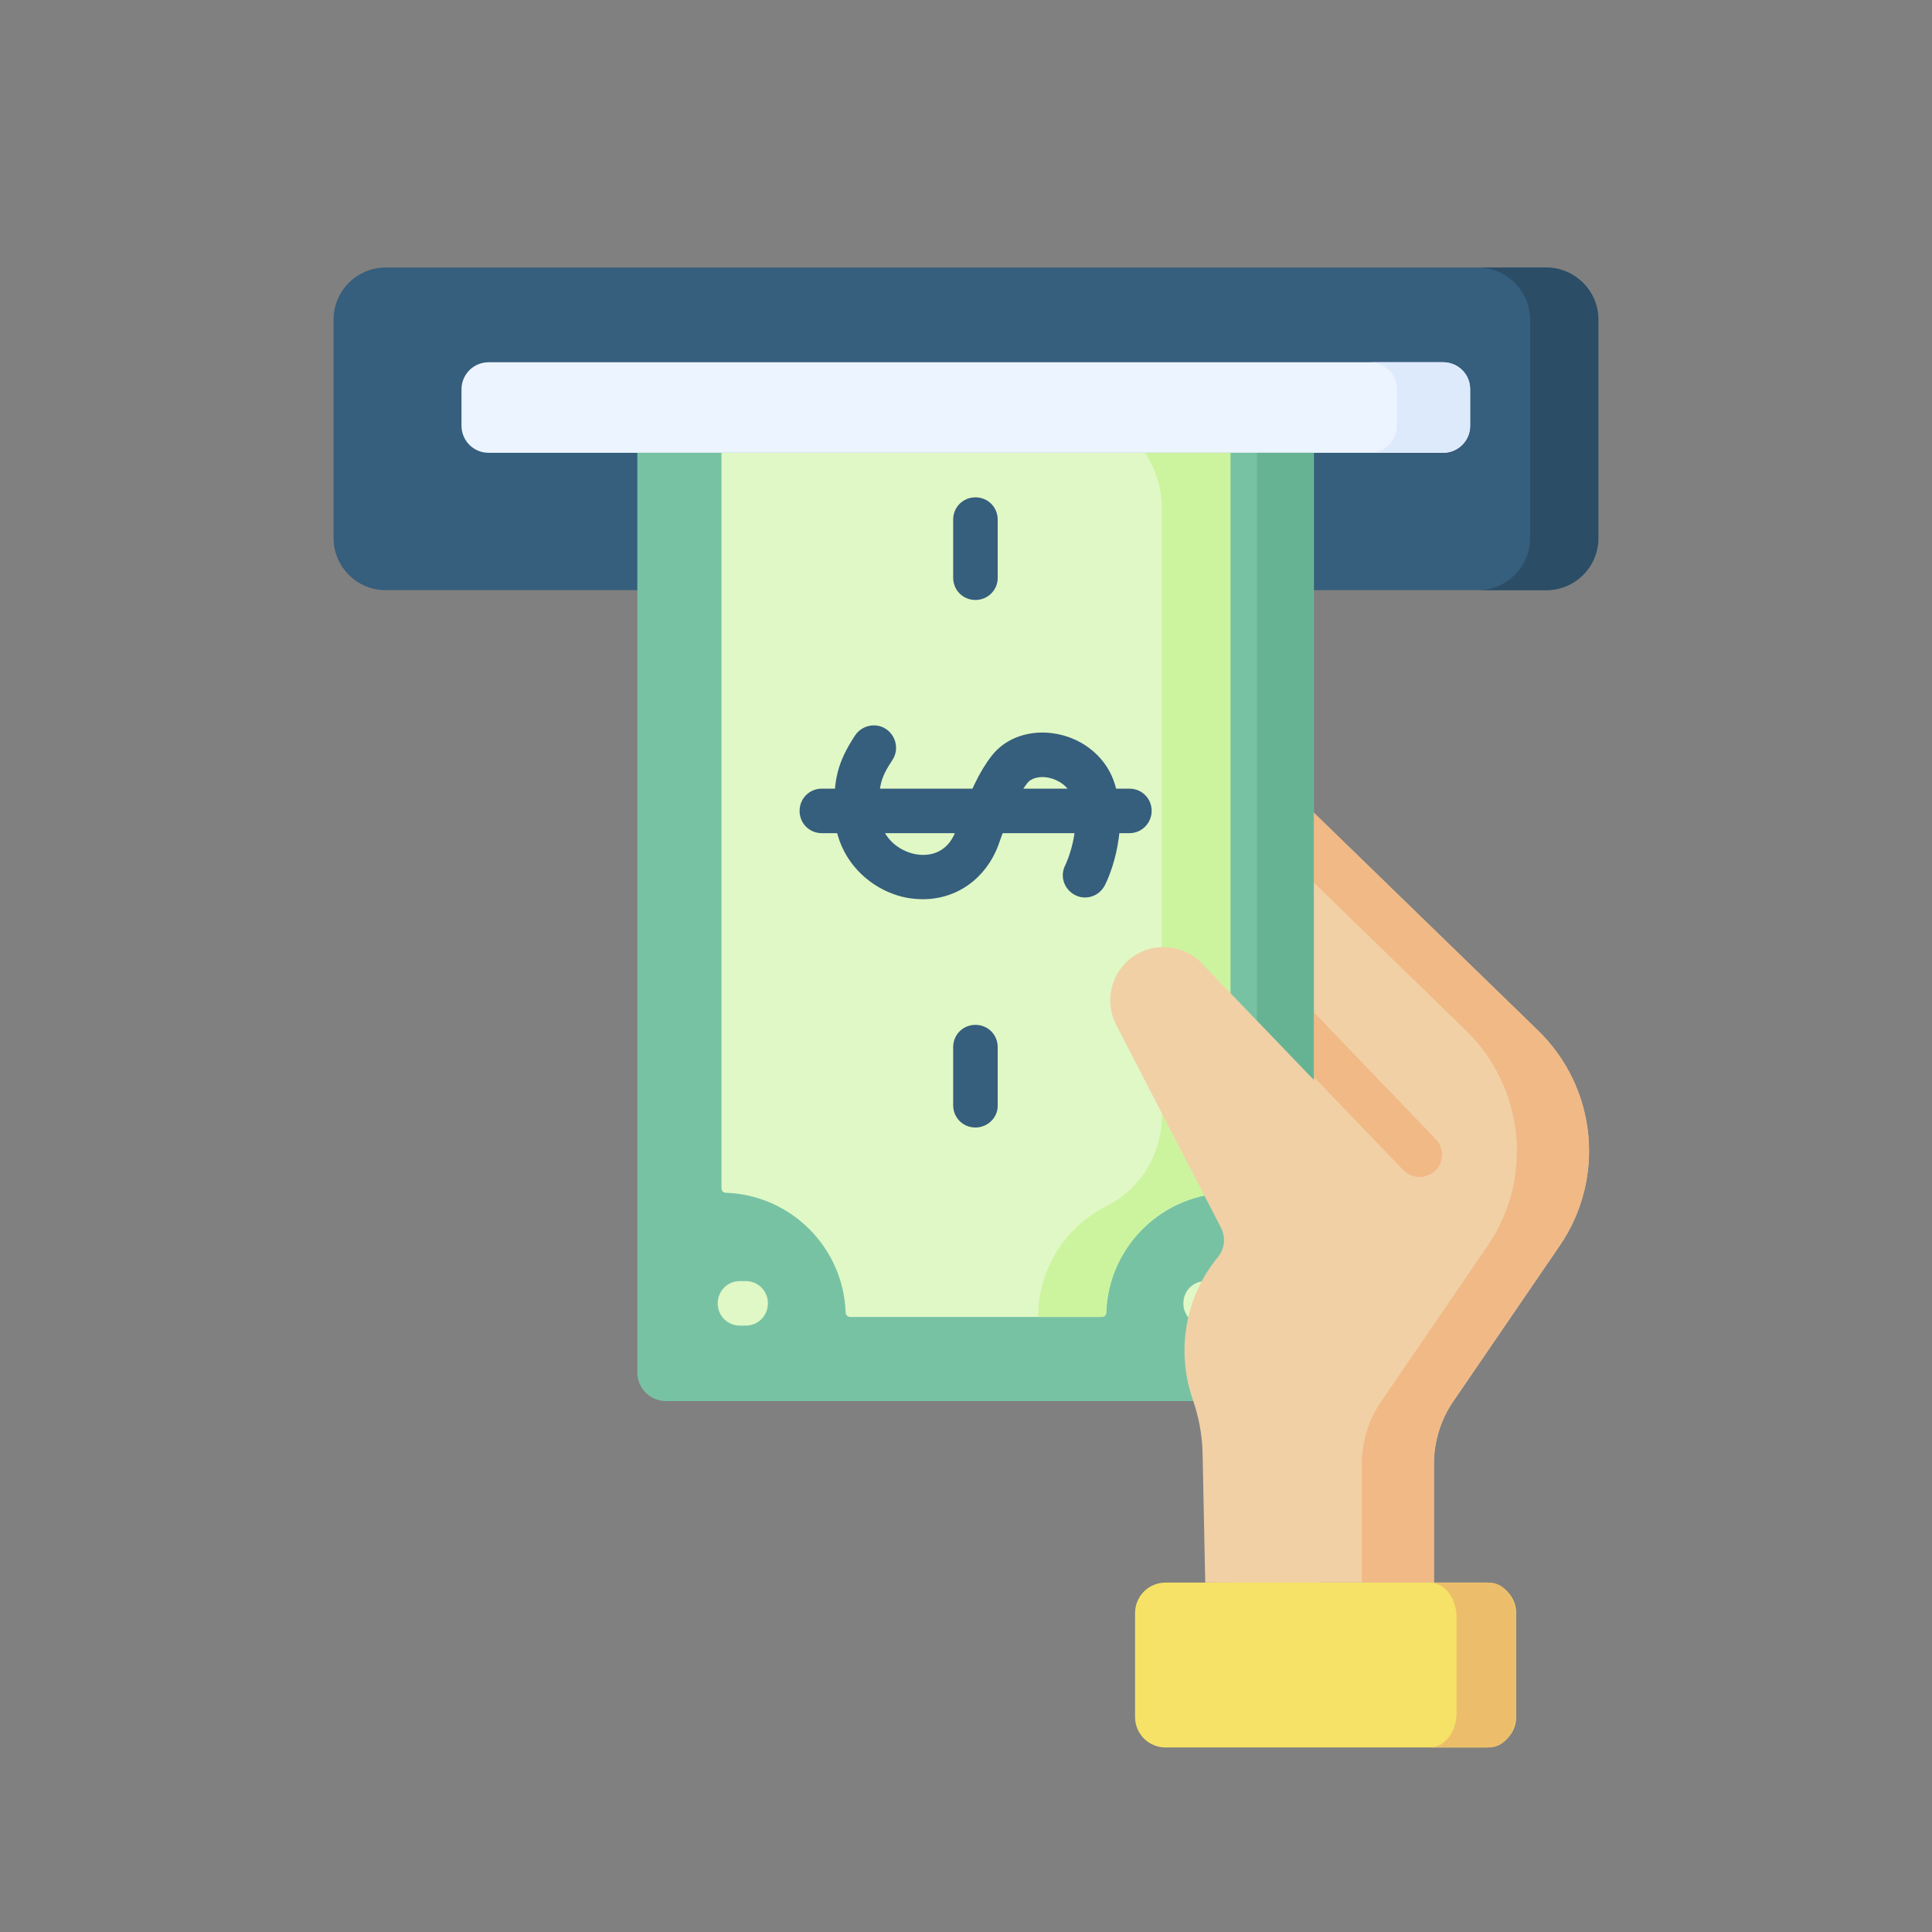 <?xml version="1.0" encoding="utf-8"?>
<!-- Generator: Adobe Illustrator 24.3.0, SVG Export Plug-In . SVG Version: 6.00 Build 0)  -->
<svg version="1.1" id="Capa_1" xmlns="http://www.w3.org/2000/svg" xmlns:xlink="http://www.w3.org/1999/xlink" x="0px" y="0px"
	 viewBox="0 0 512 512" style="enable-background:new 0 0 512 512;" xml:space="preserve">
<rect x="0" y="0" width="512" height="512" fill="#808080" stroke="none"/>
<style type="text/css">
	.st0{fill:#365E7D;}
	.st1{fill:#2B4D66;}
	.st2{fill:#F1D0A5;}
	.st3{fill:#F1B986;}
	.st4{fill:#ECF4FF;}
	.st5{fill:#DDEAFB;}
	.st6{fill:#78C2A4;}
	.st7{fill:#66B394;}
	.st8{fill:#E0F8C5;}
	.st9{fill:#CCF49F;}
	.st10{fill:#F6E266;}
	.st11{fill:#ECBE6B;}
</style>
<g>
	<path class="st0" d="M409.8,156.4H102.2c-7.6,0-13.8-6.2-13.8-13.8V84.7c0-7.6,6.2-13.8,13.8-13.8h307.5c7.6,0,13.8,6.2,13.8,13.8
		v57.9C423.6,150.2,417.4,156.4,409.8,156.4z"/>
	<path class="st1" d="M409.8,70.9h-18.1c7.6,0,13.8,6.2,13.8,13.8v57.9c0,7.6-6.2,13.8-13.8,13.8h18.1c7.6,0,13.8-6.2,13.8-13.8
		V84.7C423.6,77.1,417.4,70.9,409.8,70.9z"/>
	<path class="st2" d="M348.1,215.3l59.5,57.8c15.5,15.1,18,39.2,5.7,57.1l-28.1,41.1c-3.4,4.9-5.2,10.8-5.2,16.8v31.3h-44.5V285.2
		v-59.9L348.1,215.3z"/>
	<g>
		<path class="st3" d="M376.2,311.9c-1.6,0-3.1-0.6-4.3-1.8l-51.7-53.8c-2.3-2.4-2.2-6.1,0.2-8.4c2.4-2.3,6.1-2.2,8.4,0.2l51.7,53.8
			c2.3,2.4,2.2,6.1-0.2,8.4C379.1,311.4,377.6,311.9,376.2,311.9z"/>
	</g>
	<path class="st3" d="M407.6,273.1l-59.5-57.8l-10.5,8.3l50.9,49.5c15.5,15.1,18,39.2,5.7,57.1l-28.1,41.1
		c-3.4,4.9-5.2,10.8-5.2,16.8v31.3h19.1V388c0-6,1.8-11.8,5.2-16.8l28.1-41.1C425.6,312.3,423.2,288.2,407.6,273.1z"/>
	<path class="st4" d="M382.5,120H129.5c-4,0-7.2-3.2-7.2-7.2v-9.6c0-4,3.2-7.2,7.2-7.2h252.9c4,0,7.2,3.2,7.2,7.2v9.6
		C389.7,116.7,386.4,120,382.5,120z"/>
	<path class="st5" d="M382.5,96H363c4,0,7.2,3.2,7.2,7.2v9.6c0,4-3.2,7.2-7.2,7.2h19.4c4,0,7.2-3.2,7.2-7.2v-9.6
		C389.7,99.2,386.4,96,382.5,96z"/>
	<path class="st6" d="M168.9,120v243.7c0,4.2,3.4,7.6,7.6,7.6h164.1c4.2,0,7.6-3.4,7.6-7.6V120H168.9z"/>
	<path class="st7" d="M333.1,120v243.7c0,4.2-3.4,7.6-7.6,7.6h15c4.2,0,7.6-3.4,7.6-7.6V120H333.1z"/>
	<g>
		<g>
			<path class="st8" d="M321,351.3h-1.5c-3.3,0-5.9-2.6-5.9-5.9s2.6-5.9,5.9-5.9h1.5c3.3,0,5.9,2.6,5.9,5.9S324.2,351.3,321,351.3z"
				/>
		</g>
		<g>
			<path class="st8" d="M197.6,351.3h-1.5c-3.3,0-5.9-2.6-5.9-5.9s2.6-5.9,5.9-5.9h1.5c3.3,0,5.9,2.6,5.9,5.9
				S200.9,351.3,197.6,351.3z"/>
		</g>
	</g>
	<path class="st8" d="M191.2,120v194.9c0,0.7,0.5,1.2,1.2,1.2c17.2,0.6,31.1,14.5,31.7,31.7c0,0.7,0.6,1.2,1.2,1.2h66.6
		c0.7,0,1.2-0.5,1.2-1.2c0.6-17.6,15.1-31.7,32.9-31.7V120H191.2z"/>
	<path class="st9" d="M303.4,120c2.9,4.3,4.5,9.4,4.5,14.7v161.2c0,10-5.7,19.2-14.6,23.7c-10.8,5.4-18.2,16.5-18.2,29.4h16.9
		c0.7,0,1.2-0.5,1.2-1.2c0.6-17.6,15.1-31.7,32.9-31.7V120L303.4,120z"/>
	<path class="st2" d="M319.4,419.4l-0.7-34.2c-0.1-4.9-1-9.7-2.6-14.3c-4.5-12.9-2-27.3,6.7-37.8c1.8-2.2,2.1-5.3,0.7-7.9
		l-27.7-53.6c-2.8-5.5-1.8-12.2,2.7-16.6c5.6-5.5,14.6-5.3,20,0.3l51.7,53.8l-13.4,53.8l-7,56.6L319.4,419.4z"/>
	<g>
		<g>
			<path class="st0" d="M244.6,238.3c-1.2,0-2.5-0.1-3.8-0.3c-9.7-1.6-19.6-10.1-19.7-23.1c-0.1-8.1,0.7-12.7,5.5-20
				c1.8-2.7,5.5-3.5,8.2-1.7c2.7,1.8,3.5,5.5,1.7,8.2c-3.3,5-3.6,7-3.5,13.5c0,6.8,5.1,10.7,9.8,11.5c2.3,0.4,8.1,0.6,10.6-6.5
				c3.5-9.9,6.2-15.5,9.4-19.6c3.8-4.9,10.4-7.1,17.3-5.8c7.4,1.4,13.4,6.6,15.4,13.5c4,13.2-2.4,26.1-2.7,26.6
				c-1.5,2.9-5,4.1-7.9,2.6c-2.9-1.5-4.1-5-2.6-7.9c0.1-0.2,4.5-9.4,1.9-17.9c-1-3.2-3.9-4.8-6.3-5.3c-2.4-0.5-4.7,0.1-5.7,1.5
				c-2.9,3.7-5.5,10.3-7.6,16.3C261.3,232.8,253.6,238.3,244.6,238.3L244.6,238.3z"/>
		</g>
		<g>
			<path class="st0" d="M299.3,220.8h-81.5c-3.3,0-5.9-2.6-5.9-5.9c0-3.3,2.6-5.9,5.9-5.9h81.5c3.3,0,5.9,2.6,5.9,5.9
				C305.2,218.1,302.6,220.8,299.3,220.8z"/>
		</g>
		<g>
			<path class="st0" d="M258.5,298.8c-3.3,0-5.9-2.6-5.9-5.9v-15.4c0-3.3,2.6-5.9,5.9-5.9c3.3,0,5.9,2.6,5.9,5.9v15.4
				C264.5,296.1,261.8,298.8,258.5,298.8z"/>
		</g>
		<g>
			<path class="st0" d="M258.5,159c-3.3,0-5.9-2.6-5.9-5.9v-15.4c0-3.3,2.6-5.9,5.9-5.9c3.3,0,5.9,2.6,5.9,5.9V153
				C264.5,156.3,261.8,159,258.5,159z"/>
		</g>
	</g>
	<path class="st10" d="M393.7,463.1h-84.8c-4.5,0-8.1-3.6-8.1-8.1v-27.5c0-4.5,3.6-8.1,8.1-8.1h84.8c4.5,0,8.1,3.6,8.1,8.1V455
		C401.8,459.5,398.2,463.1,393.7,463.1z"/>
	<path class="st11" d="M394.7,419.4h-15.8c3.9,0,7.1,4.1,7.1,9.2v25.3c0,5.1-3.2,9.2-7.1,9.2h15.8c3.9,0,7.1-4.1,7.1-9.2v-25.3
		C401.8,423.5,398.6,419.4,394.7,419.4L394.7,419.4z"/>
</g>
</svg>
